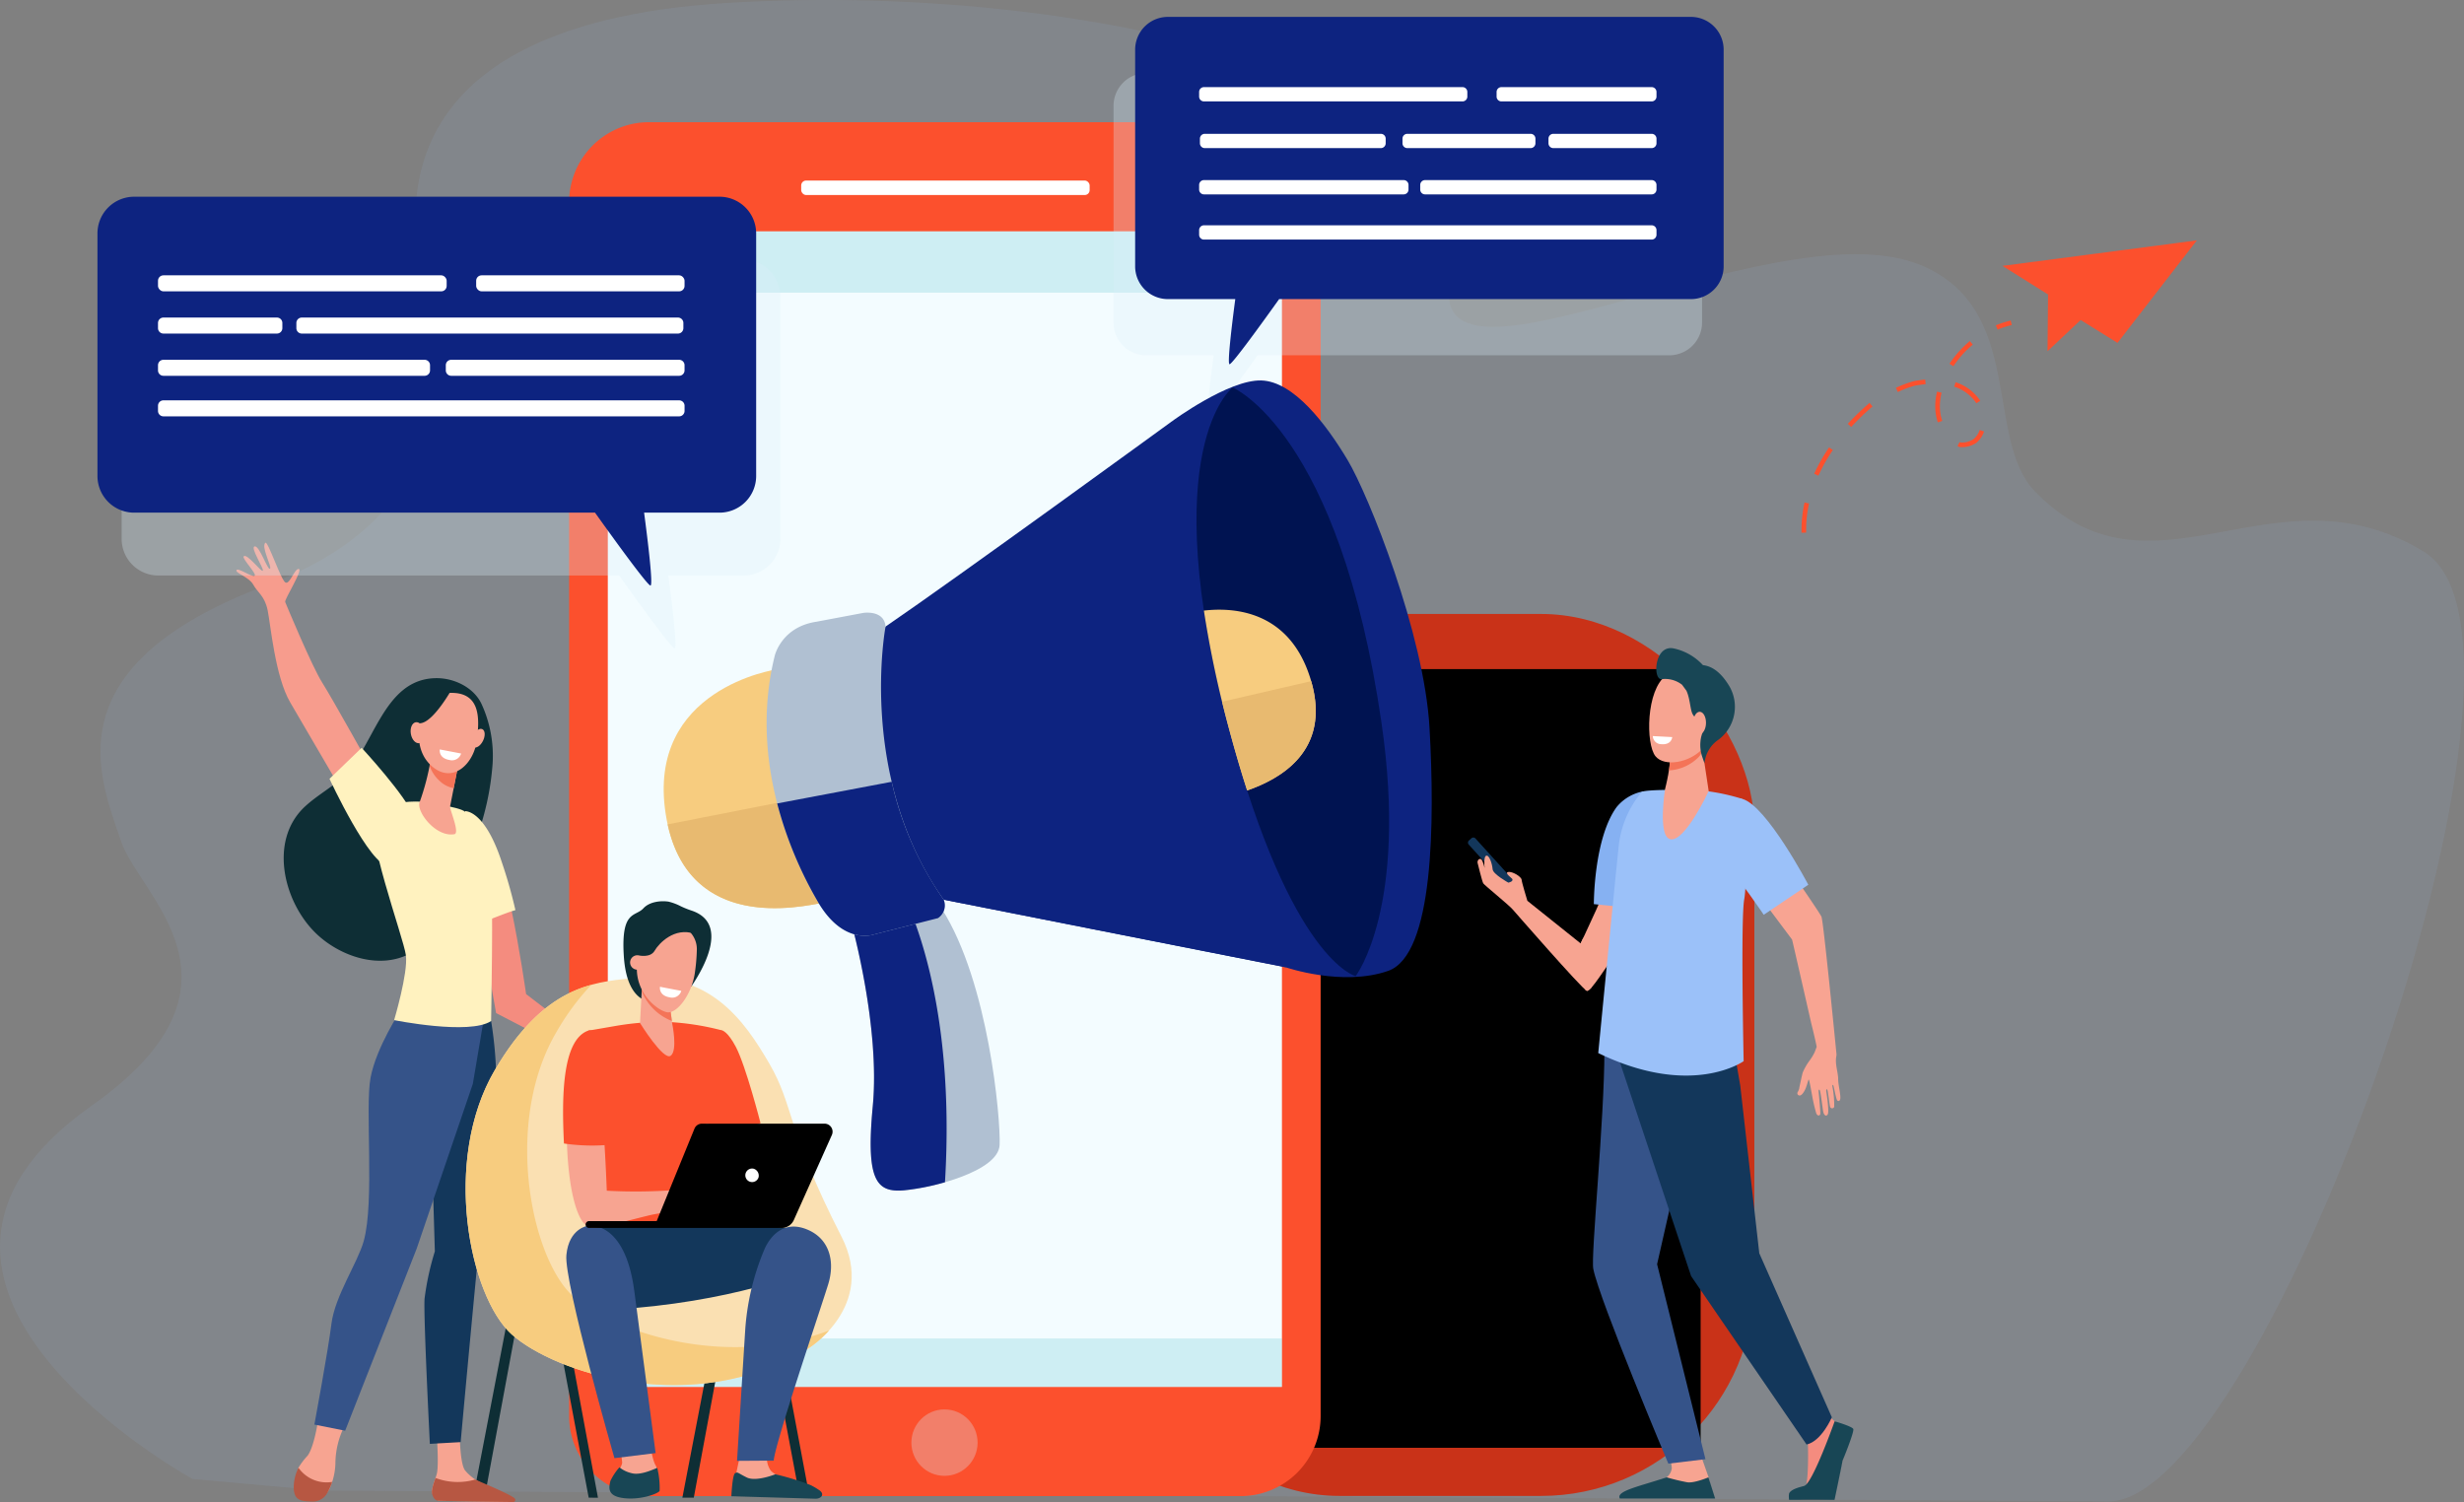 <svg xmlns="http://www.w3.org/2000/svg" width="436.594" height="266.155" viewBox="0 0 436.594 266.155">
  <rect x="0" y="0" width="436.594" height="266.155" fill="#808080" stroke="none"/>
  <g id="Grupo_137429" data-name="Grupo 137429" transform="translate(-373.406 -1674)">
    <g id="Grupo_133978" data-name="Grupo 133978" transform="translate(185.687 1550.863)">
      <path id="Trazado_190730" data-name="Trazado 190730" d="M317.112,123.62c67.805-3.934,138.9,16.56,128.447,46.269s55.867-10.552,82.333.159c18.842,7.626,11.31,30.84,20.425,40.194,20.9,21.448,42.275-5.56,68.874,10.644S589.33,388.335,561.542,389.18L244.6,387.254l-22.744-2.044s-62.915-34.4-17.909-66.141c30.431-21.459,8.535-37.043,5.225-46.867-3.8-11.28-12.666-30.98,25.967-45.437s28.658-45.914,27.708-52.428-13.536-46.783,54.269-50.717Z" transform="translate(0 0)" fill="#9bc1f9" opacity="0.1"/>
      <path id="Trazado_190731" data-name="Trazado 190731" d="M742.612,1653.892h-2.025l7.546-39.21,1.683.32Z" transform="translate(-469.034 -1265.378)" fill="#0e2e35"/>
      <g id="Grupo_133963" data-name="Grupo 133963" transform="translate(229.6 219.301)">
        <path id="Trazado_190732" data-name="Trazado 190732" d="M556.245,930.716a22.02,22.02,0,0,0-1.983-10.541c-1.38-2.893-4.793-4.535-7.906-4.539-9.885-.013-11.142,13.149-17.435,18.225-1.923,1.551-4.072,2.815-5.891,4.488-6.718,6.177-3.692,17.612,2.477,23.028,4.281,3.758,11.009,5.893,16.285,2.956a16.671,16.671,0,0,0,6.334-6.876c2.114-3.964,3.477-8.538,4.98-12.762A47.945,47.945,0,0,0,556.245,930.716Z" transform="translate(-510.836 -891.633)" fill="#0e2e35"/>
        <path id="Trazado_190733" data-name="Trazado 190733" d="M488.126,797.907s-7.26-13.058-9.027-15.834-6.368-13.806-6.532-14.241,3.169-5.655,2.425-5.834-1.567,2.752-2.361,2.4-3.113-7.406-3.565-7.056c-.846.655,1.25,4.377.8,4.611s-1.818-4.095-2.7-3.968,1.685,3.968,1.437,4.307-2.917-3.28-3.4-2.508c-.262.419,2.454,3.159,1.933,3.415s-2.938-1.512-3.194-1,2.235,1.208,2.98,2.583,2.013,1.969,2.54,4.516,1.314,11.76,4.012,16.357,8.632,14.771,8.632,14.771Z" transform="translate(-463.918 -757.333)" fill="#f79c8d"/>
        <path id="Trazado_190734" data-name="Trazado 190734" d="M767.978,1208.348l-11.288-8.641s-1.136-8.061-2.656-15.214c-1.9.54-3.624,2.039-5.53,2.562l2.87,16.019,14.795,7.659,4.179,5.389.95-5.532Z" transform="translate(-705.351 -1119.721)" fill="#f48c7f"/>
        <path id="Trazado_190735" data-name="Trazado 190735" d="M737.435,1080.067c-3.088-9.4-6.541-9-6.541-9l2.67,19.759c1.907-.523,4.389-1.687,6.294-2.227A86.319,86.319,0,0,0,737.435,1080.067Z" transform="translate(-690.412 -1023.495)" fill="#fff2bf"/>
        <path id="Trazado_190736" data-name="Trazado 190736" d="M537.658,1781.905s-.7,4.858-1.895,6.426a12.4,12.4,0,0,0-1.619,2.143,6.335,6.335,0,0,0,.218,4.9c.284.623-.02.621.627.822a3.969,3.969,0,0,0,4.771-2.253,11.493,11.493,0,0,0,.936-4.14,15.056,15.056,0,0,1,1.569-6.654Z" transform="translate(-523.15 -1626.546)" fill="#f7a491"/>
        <path id="Trazado_190737" data-name="Trazado 190737" d="M693.392,1796.559s.43,5.478.081,7.258c-.187.953-1.228,2.916-.75,3.813a2.4,2.4,0,0,0,1.023,1.122l12.373.2c.674.011.228-.425-.315-.827a24.894,24.894,0,0,0-4.449-2.475c-.185-.09-.86-.522-1.1-.671a8.571,8.571,0,0,1-1.77-1.572c-.888-.995-.966-5.819-.966-5.819Z" transform="translate(-657.923 -1638.978)" fill="#f7a491"/>
        <path id="Trazado_190738" data-name="Trazado 190738" d="M695.485,1308.657s1.558,8.894.535,14.726-5.933,59.881-5.933,59.881l-5.457.309s-1.144-22.578-.939-25.718a48.917,48.917,0,0,1,1.824-8.394l-.543-18.229,6.886-23.948Z" transform="translate(-650.345 -1223.893)" fill="#13375b"/>
        <path id="Trazado_190739" data-name="Trazado 190739" d="M570.381,1292.707s-4.3,6.5-5.32,11.886.751,21.924-1.217,28.978c-1.065,3.818-5.1,9.715-5.717,14.649s-3.022,17.858-3.022,17.858l5.454,1.087,12.676-32.278,9.943-29.174,2.547-15.025Z" transform="translate(-541.279 -1209.815)" fill="#355389"/>
        <path id="Trazado_190740" data-name="Trazado 190740" d="M631.941,1059.85s-5.689-.364-7.94,2.1,4.993,21.982,5.4,25.122-2.086,11.489-2.086,11.489,13.364,2.7,17.183.162c0,0,.409-22.578,0-24.821s-3.819-11.364-4.638-12.261S631.941,1059.85,631.941,1059.85Z" transform="translate(-599.361 -1013.963)" fill="#fff2bf"/>
        <path id="Trazado_190741" data-name="Trazado 190741" d="M679.6,1008.827s-.029.168-.082.455a43.6,43.6,0,0,1-1.89,7.193c-.8,1.516,2.73,6.351,6.125,5.761,1.011-.176-.854-4.442-.765-4.894.172-.865.4-2.045.642-3.255l.4-2.026c.363-1.849.659-3.361.659-3.361Z" transform="translate(-645.123 -970.584)" fill="#f7a491"/>
        <path id="Trazado_190742" data-name="Trazado 190742" d="M689.864,1009.282c.053-.287.082-.455.082-.455l5.088-.128s-.3,1.512-.659,3.361l-.4,2.014a4.757,4.757,0,0,1-2.429-1.225,6.459,6.459,0,0,1-1.84-2.752C689.773,1009.774,689.825,1009.5,689.864,1009.282Z" transform="translate(-655.472 -970.584)" fill="#f47458"/>
        <path id="Trazado_190743" data-name="Trazado 190743" d="M682.649,932.767a4.571,4.571,0,0,0-3.9,1.676c-1.5,1.955-3.123,8,.611,11.288s7.423-.434,7.97-4.379S688.089,932.625,682.649,932.767Z" transform="translate(-644.751 -906.154)" fill="#f7a491"/>
        <path id="Trazado_190744" data-name="Trazado 190744" d="M740.553,977.023c-.446.871-1.194,1.354-1.671,1.077s-.5-1.206-.057-2.078,1.194-1.354,1.671-1.078S741,976.151,740.553,977.023Z" transform="translate(-696.87 -941.882)" fill="#f7a491"/>
        <path id="Trazado_190745" data-name="Trazado 190745" d="M670.37,928.24s-3.2,5.749-5.5,6.015-2.593,3.321-2.593,3.321.819-7.04,3.088-8.4A8.387,8.387,0,0,1,670.37,928.24Z" transform="translate(-632.203 -902.273)" fill="#0e2e35"/>
        <path id="Trazado_190746" data-name="Trazado 190746" d="M537.781,1840.819a6.082,6.082,0,0,1-5.98-2.513c-.755,1.483-1.124,3.7-.568,4.914.489,1.073,1.92,1.042,3.046,1.084a2.939,2.939,0,0,0,2.7-1.663A10,10,0,0,0,537.781,1840.819Z" transform="translate(-520.799 -1674.395)" fill="#b75742"/>
        <path id="Trazado_190747" data-name="Trazado 190747" d="M700.1,1850.525a11.143,11.143,0,0,1-7.044-.279c-.349.995-.812,2.243-.566,2.962.3.881.728,1.08,1.106,1.09,2.989.079,10.949.187,13.228.216a.375.375,0,0,0,.289-.616C706.543,1853.22,700.34,1850.674,700.1,1850.525Z" transform="translate(-657.769 -1684.524)" fill="#b75742"/>
        <path id="Trazado_190748" data-name="Trazado 190748" d="M669.932,968.7c.186,1.021-.188,1.957-.837,2.091s-1.326-.585-1.512-1.606.188-1.957.837-2.091S669.746,967.681,669.932,968.7Z" transform="translate(-636.66 -935.276)" fill="#f7a491"/>
        <path id="Trazado_190749" data-name="Trazado 190749" d="M578.436,997.005s8.031,8.685,9.225,12.185-1.164,8.507-4.42,8.726-10.5-15.414-10.5-15.414Z" transform="translate(-556.237 -960.663)" fill="#fff2bf"/>
      </g>
      <g id="Grupo_133964" data-name="Grupo 133964" transform="translate(387.24 231.928)">
        <rect id="Rectángulo_41137" data-name="Rectángulo 41137" width="111.333" height="156.28" rx="37.794" fill="#c93218"/>
        <rect id="Rectángulo_41138" data-name="Rectángulo 41138" width="92.334" height="137.981" transform="translate(9.478 9.769)"/>
      </g>
      <path id="Trazado_190750" data-name="Trazado 190750" d="M976.584,266.784h0l-.03-.01c-.284-.1-.573-.193-.865-.278-.1-.029-.2-.059-.3-.085s-.212-.053-.319-.078-.216-.052-.326-.075-.207-.042-.31-.062-.233-.043-.35-.063q-.15-.025-.3-.046c-.127-.018-.254-.034-.382-.049-.093-.011-.185-.022-.279-.031-.146-.014-.293-.024-.44-.034-.077,0-.154-.012-.232-.015-.226-.011-.453-.017-.682-.017H866.9q-.366,0-.728.018a14.2,14.2,0,0,0-1.426.145q-.351.054-.7.125a14.182,14.182,0,0,0-11.219,12.451,14.406,14.406,0,0,0-.073,1.451V495.2a14.192,14.192,0,0,0,9.329,13.346h0l.073.025c.27.1.544.183.821.263.1.029.2.059.3.086s.213.053.319.078.216.052.326.075.206.042.31.062.233.043.35.063c.1.016.2.032.3.046.127.018.254.034.382.049.093.011.186.022.279.031.146.014.293.024.44.034.077,0,.154.012.232.015.226.011.453.017.682.017H971.771a14.175,14.175,0,0,0,14.142-14.19V280.13A14.192,14.192,0,0,0,976.584,266.784Z" transform="translate(-564.192 -121.15)" fill="#fc502d"/>
      <rect id="Rectángulo_41139" data-name="Rectángulo 41139" width="119.449" height="204.768" transform="translate(295.416 164.13)" fill="#f3fcff"/>
      <rect id="Rectángulo_41140" data-name="Rectángulo 41140" width="51.113" height="2.566" rx="0.868" transform="translate(329.681 155.129)" fill="#fff"/>
      <ellipse id="Elipse_5380" data-name="Elipse 5380" cx="5.867" cy="5.886" rx="5.867" ry="5.886" transform="translate(349.206 372.877)" fill="#daeef7" opacity="0.3"/>
      <rect id="Rectángulo_41141" data-name="Rectángulo 41141" width="119.449" height="8.591" transform="translate(295.416 360.306)" fill="#3cb4c5" opacity="0.2"/>
      <rect id="Rectángulo_41142" data-name="Rectángulo 41142" width="119.449" height="10.867" transform="translate(295.416 164.13)" fill="#3cb4c5" opacity="0.2"/>
      <g id="Grupo_133965" data-name="Grupo 133965" transform="translate(204.988 157.996)">
        <path id="Trazado_190751" data-name="Trazado 190751" d="M440.078,426.513H336.34a6.5,6.5,0,0,0-6.488,6.51v42.956a6.5,6.5,0,0,0,6.488,6.51h81.673c3.305,4.628,9.3,12.916,9.827,12.916.5,0-.458-7.828-1.13-12.916h13.368a6.5,6.5,0,0,0,6.488-6.51V433.023A6.5,6.5,0,0,0,440.078,426.513Z" transform="translate(-325.569 -415.37)" fill="#daeef7" opacity="0.3" style="mix-blend-mode: multiply;isolation: isolate"/>
        <path id="Trazado_190752" data-name="Trazado 190752" d="M411.832,353.029H308.093a6.5,6.5,0,0,0-6.488,6.51V402.5a6.5,6.5,0,0,0,6.488,6.51h81.673c3.305,4.628,9.3,12.916,9.828,12.916.5,0-.458-7.828-1.13-12.916h13.368a6.5,6.5,0,0,0,6.488-6.51V359.539A6.5,6.5,0,0,0,411.832,353.029Z" transform="translate(-301.605 -353.029)" fill="#0d2380"/>
        <rect id="Rectángulo_41143" data-name="Rectángulo 41143" width="51.147" height="2.836" rx="0.959" transform="translate(10.728 13.928)" fill="#fff"/>
        <path id="Rectángulo_41144" data-name="Rectángulo 41144" d="M.959,0H21.074a.959.959,0,0,1,.959.959v.917a.96.96,0,0,1-.96.96H.959A.959.959,0,0,1,0,1.877V.959A.959.959,0,0,1,.959,0Z" transform="translate(10.728 21.411)" fill="#fff"/>
        <path id="Rectángulo_41145" data-name="Rectángulo 41145" d="M.959,0H67.613a.96.96,0,0,1,.96.96v.917a.96.96,0,0,1-.96.96H.959A.959.959,0,0,1,0,1.877V.959A.959.959,0,0,1,.959,0Z" transform="translate(35.245 21.411)" fill="#fff"/>
        <rect id="Rectángulo_41146" data-name="Rectángulo 41146" width="36.923" height="2.836" rx="0.959" transform="translate(67.103 13.928)" fill="#fff"/>
        <path id="Rectángulo_41147" data-name="Rectángulo 41147" d="M.959,0H92.338A.959.959,0,0,1,93.3.959v.917a.96.96,0,0,1-.96.96H.959A.959.959,0,0,1,0,1.877V.959A.959.959,0,0,1,.959,0Z" transform="translate(10.728 36.08)" fill="#fff"/>
        <path id="Rectángulo_41148" data-name="Rectángulo 41148" d="M.959,0H47.238A.959.959,0,0,1,48.2.959v.917a.96.96,0,0,1-.96.96H.96A.96.96,0,0,1,0,1.876V.959A.959.959,0,0,1,.959,0Z" transform="translate(10.728 28.895)" fill="#fff"/>
        <path id="Rectángulo_41149" data-name="Rectángulo 41149" d="M.959,0H41.342A.959.959,0,0,1,42.3.959v.917a.96.96,0,0,1-.96.96H.959A.959.959,0,0,1,0,1.877V.959A.959.959,0,0,1,.959,0Z" transform="translate(61.724 28.895)" fill="#fff"/>
      </g>
      <path id="Rectángulo_41150" data-name="Rectángulo 41150" d="M.858,0H31.029a.858.858,0,0,1,.858.858v.819a.857.857,0,0,1-.857.857H.857A.857.857,0,0,1,0,1.677V.858A.858.858,0,0,1,.858,0Z" transform="translate(432.079 145.749) rotate(180)" fill="#fff"/>
      <path id="Trazado_190753" data-name="Trazado 190753" d="M1494.75,208.532h92.679a5.806,5.806,0,0,1,5.8,5.816v38.376a5.806,5.806,0,0,1-5.8,5.816h-72.966c-2.953,4.135-8.307,11.539-8.78,11.539-.443,0,.409-6.994,1.01-11.539H1494.75a5.806,5.806,0,0,1-5.8-5.816V214.348A5.806,5.806,0,0,1,1494.75,208.532Z" transform="translate(-1103.924 -72.447)" fill="#daeef7" opacity="0.3" style="mix-blend-mode: multiply;isolation: isolate"/>
      <path id="Trazado_190754" data-name="Trazado 190754" d="M1519.985,142.882h92.679a5.806,5.806,0,0,1,5.8,5.816v38.376a5.806,5.806,0,0,1-5.8,5.816H1539.7c-2.953,4.135-8.307,11.539-8.78,11.539-.443,0,.409-6.994,1.01-11.539h-11.943a5.806,5.806,0,0,1-5.8-5.816V148.7A5.806,5.806,0,0,1,1519.985,142.882Z" transform="translate(-1125.333 -16.752)" fill="#0d2380"/>
      <path id="Rectángulo_41151" data-name="Rectángulo 41151" d="M.858,0H27.476a.857.857,0,0,1,.857.857v.819a.857.857,0,0,1-.857.857H.857A.857.857,0,0,1,0,1.676V.858A.858.858,0,0,1,.858,0Z" transform="translate(481.232 141.107) rotate(180)" fill="#fff"/>
      <path id="Rectángulo_41152" data-name="Rectángulo 41152" d="M.857,0H18.281a.857.857,0,0,1,.857.857v.819a.857.857,0,0,1-.857.857H.856A.856.856,0,0,1,0,1.677V.857A.857.857,0,0,1,.857,0Z" transform="translate(481.232 149.382) rotate(180)" fill="#fff"/>
      <path id="Rectángulo_41153" data-name="Rectángulo 41153" d="M.857,0H22.7a.857.857,0,0,1,.857.857v.82a.856.856,0,0,1-.856.856H.857A.857.857,0,0,1,0,1.676V.857A.857.857,0,0,1,.857,0Z" transform="translate(459.782 149.382) rotate(180)" fill="#fff"/>
      <path id="Rectángulo_41154" data-name="Rectángulo 41154" d="M.857,0h31.2a.858.858,0,0,1,.858.858v.819a.857.857,0,0,1-.857.857H.857A.857.857,0,0,1,0,1.676V.857A.857.857,0,0,1,.857,0Z" transform="translate(433.247 149.382) rotate(180)" fill="#fff"/>
      <path id="Rectángulo_41155" data-name="Rectángulo 41155" d="M.857,0H46.665a.858.858,0,0,1,.858.858v.819a.857.857,0,0,1-.857.857H.858A.858.858,0,0,1,0,1.676V.857A.857.857,0,0,1,.857,0Z" transform="translate(447.714 141.107) rotate(180)" fill="#fff"/>
      <path id="Rectángulo_41156" data-name="Rectángulo 41156" d="M.857,0H80.183a.857.857,0,0,1,.857.857v.819a.857.857,0,0,1-.857.857H.858A.858.858,0,0,1,0,1.676V.857A.857.857,0,0,1,.857,0Z" transform="translate(481.232 165.591) rotate(180)" fill="#fff"/>
      <path id="Rectángulo_41157" data-name="Rectángulo 41157" d="M.858,0h40.15a.857.857,0,0,1,.857.857v.819a.857.857,0,0,1-.857.857H.857A.857.857,0,0,1,0,1.676V.858A.858.858,0,0,1,.858,0Z" transform="translate(481.232 157.582) rotate(180)" fill="#fff"/>
      <path id="Rectángulo_41158" data-name="Rectángulo 41158" d="M.857,0H36.241A.857.857,0,0,1,37.1.857v.819a.857.857,0,0,1-.857.857H.858A.858.858,0,0,1,0,1.676V.857A.857.857,0,0,1,.857,0Z" transform="translate(437.291 157.582) rotate(180)" fill="#fff"/>
      <g id="Grupo_133966" data-name="Grupo 133966" transform="translate(305.316 190.544)">
        <path id="Trazado_190755" data-name="Trazado 190755" d="M983.235,905.444s-23.153,3.341-19.615,25.685c3.3,20.832,23.153,16.6,28.252,15.557S983.235,905.444,983.235,905.444Z" transform="translate(-963.252 -854.228)" fill="#f7cc7f"/>
        <path id="Trazado_190756" data-name="Trazado 190756" d="M995.792,1071.608c2.374-.486.665-9.461-1.84-18.915-8.523,1.671-18.018,3.535-26.079,5.126C971.992,1076.636,990.843,1072.621,995.792,1071.608Z" transform="translate(-967.172 -979.149)" fill="#e8ba70"/>
        <path id="Trazado_190757" data-name="Trazado 190757" d="M1182.874,1159.507s5.085,18.156,3.746,32.263c-1.249,13.156.624,15.348,5.515,14.931s16.753-3.341,16.961-8.04-1.977-28.818-10.2-41.765S1182.874,1159.507,1182.874,1159.507Z" transform="translate(-1149.572 -1063.185)" fill="#b0c0d2"/>
        <path id="Trazado_190758" data-name="Trazado 190758" d="M1190.777,1152.975c-3.26,2.19-7.9,7.572-7.9,7.572s5.085,18.156,3.746,32.263c-1.249,13.156.624,15.348,5.515,14.931a41.184,41.184,0,0,0,7.276-1.435C1201.361,1173.972,1193.021,1156.634,1190.777,1152.975Z" transform="translate(-1149.572 -1064.225)" fill="#0d2380"/>
        <path id="Trazado_190759" data-name="Trazado 190759" d="M1232.7,615.208s-38.4,27.956-50.806,36.414l-7.258,10.807,5.151,31.48,12.409,6.108L1252.838,712l-1.4-6.813-11-30.54-5.619-34.769-1.639-21.378Z" transform="translate(-1142.586 -608.001)" fill="#0d2380"/>
        <path id="Trazado_190760" data-name="Trazado 190760" d="M1256.948,956.183l-1.473-9.115-61.365,14.944,2.2,13.435,12.409,6.108,60.639,11.981-1.405-6.813Z" transform="translate(-1159.105 -889.54)" fill="#0d2380"/>
        <path id="Trazado_190761" data-name="Trazado 190761" d="M1104.6,841.523s-5.073,26.7,10.3,48.395a2.688,2.688,0,0,1-1.014,3.263l-11.447,2.924s-5.307,1.879-9.781-5.743-12.383-24.746-7.7-43.644c0,0,1.145-5.116,7.388-6.056l8.324-1.566S1104.362,838.521,1104.6,841.523Z" transform="translate(-1065.286 -797.902)" fill="#b0c0d2"/>
        <path id="Trazado_190762" data-name="Trazado 190762" d="M1535.918,574.887s9.989-7.361,15.765-7.2,11.551,7.831,15.3,14.1,13.58,30.854,14.516,47.455.78,40.251-7.336,43.07-18.106-.626-18.106-.626-13.111-11.276-20.76-46.359S1535.918,574.887,1535.918,574.887Z" transform="translate(-1445.8 -567.68)" fill="#0d2380"/>
        <path id="Trazado_190763" data-name="Trazado 190763" d="M1614.057,680.266s9.337-12.137,4.578-44.908c-7.492-51.6-26.379-59.4-26.379-59.4s-13.979,10.652-.625,60.514C1602.636,677.559,1614.057,680.266,1614.057,680.266Z" transform="translate(-1491.448 -574.704)" fill="#001351"/>
        <path id="Trazado_190764" data-name="Trazado 190764" d="M1594.48,835.776a189.669,189.669,0,0,0,4.47,20.982c1.066,3.981,2.136,7.6,3.2,10.89,5.807-2.018,15.2-7.073,11.187-19.9C1609.621,835.87,1599.947,835.144,1594.48,835.776Z" transform="translate(-1498.765 -794.988)" fill="#f7cc7f"/>
        <path id="Trazado_190765" data-name="Trazado 190765" d="M1617.031,927.6c1.067,3.981,2.137,7.6,3.2,10.89,5.726-1.99,14.938-6.934,11.345-19.369l-15.783,3.649Q1616.369,925.125,1617.031,927.6Z" transform="translate(-1516.846 -865.833)" fill="#e8ba70"/>
        <path id="Trazado_190766" data-name="Trazado 190766" d="M1125.39,1057.607a59.184,59.184,0,0,1-9.215-20.894l-20.285,3.841a69.689,69.689,0,0,0,7.258,17.5c4.475,7.622,9.782,5.743,9.782,5.743l11.446-2.924A2.688,2.688,0,0,0,1125.39,1057.607Z" transform="translate(-1075.777 -965.592)" fill="#0d2380"/>
      </g>
      <g id="Grupo_133972" data-name="Grupo 133972" transform="translate(506.926 165.73)">
        <g id="Grupo_133971" data-name="Grupo 133971" transform="translate(0 0)">
          <g id="Grupo_133967" data-name="Grupo 133967" transform="translate(35.606)">
            <path id="Trazado_190767" data-name="Trazado 190767" d="M2580.418,413.62l-.092,10.057,6.374-6,20.088-13.643-16.4,3.576s-8.2,3.1-8.6,3.577A20.789,20.789,0,0,0,2580.418,413.62Z" transform="translate(-2572.341 -404.034)" fill="#fc502d"/>
            <path id="Trazado_190768" data-name="Trazado 190768" d="M2527.664,408.553l34.448-4.52-26.37,9.586Z" transform="translate(-2527.664 -404.034)" fill="#fc502d"/>
            <path id="Trazado_190769" data-name="Trazado 190769" d="M2606.547,422.2l-9.929-6.163,23.992-12.006Z" transform="translate(-2586.162 -404.034)" fill="#fc502d"/>
          </g>
          <g id="Grupo_133970" data-name="Grupo 133970" transform="translate(0 14.207)">
            <g id="Grupo_133968" data-name="Grupo 133968" transform="translate(0 3.634)">
              <path id="Trazado_190770" data-name="Trazado 190770" d="M2292.845,554.951a22.127,22.127,0,0,1,.156-2.42c.088-.741.216-1.493.379-2.233l.8.177c-.158.714-.281,1.438-.365,2.153a21.28,21.28,0,0,0-.15,2.33q0,.34,0,.679l-.818.018C2292.844,555.418,2292.843,555.18,2292.845,554.951Zm2.245-9.745a31.17,31.17,0,0,1,2.636-4.665l.675.463a30.432,30.432,0,0,0-2.567,4.542Zm25.548-4.812c-.051-.024-.1-.049-.152-.074l.367-.733.125.061a.46.46,0,0,0,.085.016,3.763,3.763,0,0,0,2.221-.561,3.481,3.481,0,0,0,1.13-1.657l.773.268a4.343,4.343,0,0,1-1.4,2.038,4.541,4.541,0,0,1-2.819.727A1.062,1.062,0,0,1,2320.638,540.395Zm-19.586-4.039a42.671,42.671,0,0,1,3.849-3.7l.529.627a41.821,41.821,0,0,0-3.775,3.629Zm15.562-1.915a10.017,10.017,0,0,1,0-2.429,11.917,11.917,0,0,1,.246-1.362l.8.193a11.08,11.08,0,0,0-.229,1.267,9.2,9.2,0,0,0,0,2.229,7.571,7.571,0,0,0,.347,1.5l-.774.266A8.425,8.425,0,0,1,2316.614,534.44Zm3.39-4.632-.109-.036.255-.78.119.04a8.234,8.234,0,0,1,4.25,3.241l-.689.442A7.4,7.4,0,0,0,2320,529.808Zm-10.428.17a18.649,18.649,0,0,1,3.309-1.208c.666-.115,1.28-.2,1.875-.253l.075.817c-.574.054-1.167.134-1.812.245a16.865,16.865,0,0,0-3.115,1.149Zm9.495-4.269a18.321,18.321,0,0,1,3.6-4.017l.522.632a17.522,17.522,0,0,0-3.437,3.837Z" transform="translate(-2292.844 -521.692)" fill="#fc502d"/>
            </g>
            <g id="Grupo_133969" data-name="Grupo 133969" transform="translate(34.435)">
              <path id="Trazado_190771" data-name="Trazado 190771" d="M2520.252,499.33a15.738,15.738,0,0,1,2.5-.8l-.182-.8a16.573,16.573,0,0,0-2.634.844Z" transform="translate(-2519.94 -497.727)" fill="#fc502d"/>
            </g>
          </g>
        </g>
      </g>
      <g id="Grupo_133976" data-name="Grupo 133976" transform="translate(447.828 237.979)">
        <path id="Trazado_190772" data-name="Trazado 190772" d="M1911.8,1110.957l-.419.376a.515.515,0,0,1-.724-.018l-7.433-8.2a.509.509,0,0,1,.056-.719l.419-.376a.514.514,0,0,1,.724.018l7.433,8.2A.509.509,0,0,1,1911.8,1110.957Z" transform="translate(-1903.101 -1068.314)" fill="#13375b"/>
        <path id="Trazado_190773" data-name="Trazado 190773" d="M1946.409,1117.115c-.994-.811-8.677,2.572-8.579,3.75s-5.361,12.593-5.361,12.593l-9.433-7.547,0,0c-.083-.273-.978-3.208-1.021-3.733-.046-.551-1.64-1.515-2.38-1.373s.633,1.074.723,1.245c.246.465-.7.64-.7.64s-2.726-1.5-2.784-2.384-.62-2.733-1.209-2.346c-.3.2-.3,1.512-.206,2.135-.175-.707-.423-1.505-.665-1.584-.441-.144-.66.419-.58.695s.792,3.278,1.008,3.616,4.613,3.888,5.247,4.661c0,0,12.2,14,13.07,14.362.762.321,3.48-4.5,6.048-7.7S1949.514,1119.648,1946.409,1117.115Z" transform="translate(-1912.509 -1081.133)" fill="#f7a491"/>
        <path id="Trazado_190774" data-name="Trazado 190774" d="M2283.454,1770.786s1.677,1.642,1.715,2.244.148,7.056-.536,7.659-2.7,1.03-2.049,1.707c.489.512,4.247.4,6.738.265.727-.04,1.639-5.861,1.927-6.717.418-1.243,1.435-4.042,1.055-4.908a7.267,7.267,0,0,0-2.321-2.1,11.434,11.434,0,0,1-2.571-2.747Z" transform="translate(-2224.935 -1631.893)" fill="#f48c7f"/>
        <path id="Trazado_190775" data-name="Trazado 190775" d="M2139.18,1821.194s1.5,4.253,1.5,4.264c.111.674.551,2.339.551,2.951,0,2.3-10.343-1.953-8.025-2.973a2.458,2.458,0,0,0,.937-1.613,5.4,5.4,0,0,0-.871-2.72Z" transform="translate(-2098.029 -1678.478)" fill="#f7a491"/>
        <g id="Grupo_133973" data-name="Grupo 133973" transform="translate(22.14 63.518)">
          <path id="Trazado_190776" data-name="Trazado 190776" d="M2051.9,1299.405s-.754,7.624-.754,7.738c0,12.334-2.436,36.426-1.973,38.744,1.13,5.656,13.3,34.508,13.3,34.508l6.575-.789-8.568-34.544,3.153-13.9,4.462-27.484Z" transform="translate(-2049.11 -1299.405)" fill="#355389"/>
          <path id="Trazado_190777" data-name="Trazado 190777" d="M2100.184,1312.236l1.248,7.226,3.376,29.741,12.856,29.067s-1.808,4.23-4.477,4.824l-20.461-29.843-12.71-38.187.446-8.484Z" transform="translate(-2075.33 -1305.492)" fill="#13375b"/>
        </g>
        <path id="Trazado_190778" data-name="Trazado 190778" d="M2050.186,1068.022l9.118.934s.418-7.5.418-11.079c0-4.341-.369-9.932-.891-9.812a7.944,7.944,0,0,0-4.617,2.771C2050.147,1056.445,2050.186,1068.022,2050.186,1068.022Z" transform="translate(-2027.883 -1022.657)" fill="#86b1f2"/>
        <path id="Trazado_190779" data-name="Trazado 190779" d="M2059.048,1055.5c-.191,1.323-3.7,37.3-3.7,37.3,16.6,8.046,25.764,1.433,25.764,1.433s-.543-25.266.108-28.7c.431-2.275.968-17.394-.5-17.818a36.678,36.678,0,0,0-6.4-1.366c-2.011-.21-9.826-.331-11.224.14A17.882,17.882,0,0,0,2059.048,1055.5Z" transform="translate(-2032.266 -1021.043)" fill="#9bc1f9"/>
        <path id="Trazado_190780" data-name="Trazado 190780" d="M2286.132,1784.038s-3.864,10.917-5.377,11.444c-.4.14-2.329.495-2.693,1.35a3.726,3.726,0,0,0,0,1.118h8.055s1.019-4.81,1.422-6.924c0,0,2.132-5.164,1.895-5.633S2286.132,1784.038,2286.132,1784.038Z" transform="translate(-2221.165 -1647.033)" fill="#184655"/>
        <path id="Trazado_190781" data-name="Trazado 190781" d="M2096.981,1853.289l-1.184-3.754s-2.487,1.056-3.731.88a37.549,37.549,0,0,1-3.672-.88c-4.965,1.64-9.031,2.435-8.292,3.754h16.879Z" transform="translate(-2053.188 -1702.599)" fill="#184655"/>
        <g id="Grupo_133974" data-name="Grupo 133974" transform="translate(19.912 51.329)">
          <path id="Trazado_190782" data-name="Trazado 190782" d="M2035.531,1228.407a2.165,2.165,0,0,1-.25-.187c.3-3.525.242-6.941-.861-8.1l.519-1.1c1.278.992,1.885,3.626,1.646,7.9a7.253,7.253,0,0,1-.168.885C2036.047,1228.219,2035.711,1228.483,2035.531,1228.407Z" transform="translate(-2034.42 -1219.022)" fill="#f7a491"/>
        </g>
        <path id="Trazado_190783" data-name="Trazado 190783" d="M2239.959,1140.242a.994.994,0,0,0,0-.232c-.245-2.492-2.306-23.415-2.654-24.3-.313-.8-9.561-14.073-9.561-14.073l-4.545,6.213,8.893,11.9c.2.756,3.408,14.881,3.408,14.881s.657,2.574.952,4.117c-.134.371-.266.722-.383,1.01a9.3,9.3,0,0,1-.958,1.545,10.628,10.628,0,0,0-1.136,2.015c-.094.363-.264,1.118-.36,1.574s-.228.987-.25,1.234a2.375,2.375,0,0,1-.287.663.4.4,0,0,0,.469.574c.323-.108.574-.527.73-.789.438-.738.671-2.086.78-2.014s.493,2.358.553,2.616a28.294,28.294,0,0,0,.78,3.4c.26.485.6.4.695.1.078-.262-.287-3.977-.287-3.977s-.045-.474.161-.326.545,3.52.689,4.014.472.755.75.359c.339-.483-.244-4.06-.244-4.06s-.065-.449.126-.407.431,2.916.58,3.165a.377.377,0,0,0,.7-.077,17.727,17.727,0,0,0-.336-3.677s.027-.254.146-.17.5,2.52.745,2.745a.261.261,0,0,0,.38.006c.454-.311-.241-2.627-.235-3.779s-.526-2.446-.367-3.817C2239.914,1140.586,2239.942,1140.375,2239.959,1140.242Z" transform="translate(-2174.666 -1068.103)" fill="#f8a492"/>
        <path id="Trazado_190784" data-name="Trazado 190784" d="M2212.4,1071.76l-7.9,5.322s-4.452-6.648-6.842-9.014c-2.993-2.965,1.091-12.047,3.02-11.533C2205,1057.684,2212.4,1071.76,2212.4,1071.76Z" transform="translate(-2152.095 -1029.826)" fill="#9bc1f9"/>
        <path id="Trazado_190785" data-name="Trazado 190785" d="M2137.743,993.493l1.181,7.814s-4.315,9.3-6.891,8.5c-2.161-.677-.831-8.909-.831-8.909s1.178-4.421.824-6.633S2137.743,993.493,2137.743,993.493Z" transform="translate(-2096.271 -975.968)" fill="#f7a491"/>
        <path id="Trazado_190786" data-name="Trazado 190786" d="M2138.059,994.261c-.353-2.212,5.716-.768,5.716-.768l.1.648a3.6,3.6,0,0,1-.658,1.089,7.98,7.98,0,0,1-5.307,2.41A12.108,12.108,0,0,0,2138.059,994.261Z" transform="translate(-2102.303 -975.968)" fill="#f47458"/>
        <g id="Grupo_133975" data-name="Grupo 133975" transform="translate(32.104 0)">
          <path id="Trazado_190787" data-name="Trazado 190787" d="M2125.184,909.524c.172-.063,1.375,8.9-.909,11.365s-6.733,3.273-8.329,1.331c-1.765-2.148-1.677-11.78,1.874-14.317S2125.184,909.524,2125.184,909.524Z" transform="translate(-2114.82 -903.054)" fill="#f7a491"/>
          <path id="Trazado_190788" data-name="Trazado 190788" d="M2126.266,880.566a9.853,9.853,0,0,1,5.175,2.961c1.246.148,2.94.839,4.689,3.745a7.282,7.282,0,0,1-1.941,9.473,5.668,5.668,0,0,0-2.469,4.186l-.4-1.16a6.514,6.514,0,0,1-.314-2.733,5.376,5.376,0,0,1,.405-1.643c.6-1.3-1.293-2.159-1.825-3.238-.409-.831-.429-2.732-1.074-4.105l-.77-1.049a4.885,4.885,0,0,0-3.515-1C2122.494,886.4,2122.744,879.846,2126.266,880.566Z" transform="translate(-2121.914 -880.511)" fill="#184655"/>
          <path id="Trazado_190789" data-name="Trazado 190789" d="M2166.215,956.863c-.019,1.093.477,1.988,1.106,2s1.154-.867,1.172-1.96-.477-1.989-1.106-2S2166.232,955.769,2166.215,956.863Z" transform="translate(-2158.421 -943.622)" fill="#f7a491"/>
        </g>
        <path id="Trazado_190790" data-name="Trazado 190790" d="M2122.5,983.492l-3.442-.179a1.51,1.51,0,0,0,1.523,1.438C2122.423,984.9,2122.5,983.492,2122.5,983.492Z" transform="translate(-2086.311 -967.725)" fill="#fff"/>
      </g>
      <path id="Trazado_190791" data-name="Trazado 190791" d="M1081.455,1653.716l1.683-.32-7.274-38.714-1.683.32Z" transform="translate(-752.044 -1265.378)" fill="#0e2e35"/>
      <path id="Trazado_190792" data-name="Trazado 190792" d="M987.1,1653.892h-2.025l7.546-39.21,1.683.32Z" transform="translate(-676.446 -1265.378)" fill="#0e2e35"/>
      <path id="Trazado_190793" data-name="Trazado 190793" d="M834.917,1654.877l1.644.02-7.235-39.054-1.683.32Z" transform="translate(-542.889 -1266.363)" fill="#0e2e35"/>
      <path id="Trazado_190794" data-name="Trazado 190794" d="M760.988,1265.491c-6.666.716-15.293,1.472-23.954,16.219-9.465,16.118-4.483,40.193,2.988,46.884s31.871,14.951,52.383,2.584c0,0,12.385-7.495,6.029-19.933-9.781-19.141-8.4-23.132-12.773-30.634S775.138,1263.971,760.988,1265.491Z" transform="translate(-461.616 -968.994)" fill="#fae0b2"/>
      <path id="Trazado_190795" data-name="Trazado 190795" d="M737.035,1289.032c5.911-10.066,11.806-13.612,17.073-15.078a44.25,44.25,0,0,0-6.17,8.357c-9.465,16.118-4.483,40.193,2.988,46.884,6.625,5.933,26.564,13.1,45.3,6.02a19.061,19.061,0,0,1-3.819,3.284c-20.511,12.367-44.912,4.106-52.383-2.584S727.569,1305.149,737.035,1289.032Z" transform="translate(-461.616 -976.316)" fill="#f7cc7f"/>
      <path id="Trazado_190796" data-name="Trazado 190796" d="M1045.567,1427.988l1.714,5.158-5.222-2.061Z" transform="translate(-724.793 -1106.993)" fill="#f79c8d"/>
      <path id="Trazado_190797" data-name="Trazado 190797" d="M1011.051,1326.767c.348.014,1.3.334,2.7,2.97,1.782,3.367,4.385,13.536,4.385,13.536l-7.772,2.894-1-2.123-1.644-16.342S1010.954,1326.763,1011.051,1326.767Z" transform="translate(-695.66 -1021.121)" fill="#fc502d"/>
      <path id="Trazado_190798" data-name="Trazado 190798" d="M884.83,1317.1a47.465,47.465,0,0,1,10.273,1.467s1.875,16.114-1.688,28.358c-.8,2.741.66,11.362.66,11.362l-23.028-.3s2.728-20.842,1.7-24.209-1.052-15.1-1.052-15.1.158-.024,5.174-.892A52.153,52.153,0,0,1,884.83,1317.1Z" transform="translate(-579.712 -1012.919)" fill="#fc502d"/>
      <path id="Trazado_190799" data-name="Trazado 190799" d="M907.63,1785.968s.509,5.88,1.446,7.508-.049,4.4-.1,4.776-1.972.922-5.028.6-3.007-1.031-2.761-2.171,1.873-2.605,1.972-3.691a28.32,28.32,0,0,0-.937-4.993Z" transform="translate(-605.195 -1410.692)" fill="#f7a491"/>
      <path id="Trazado_190800" data-name="Trazado 190800" d="M889.279,1554.7s15.9-.883,19.446,1.267-.642,6.564-.642,6.564-12.941,5.627-34.607,6.877c-5.13.3-5.572-13.377-4.613-14.509S889.279,1554.7,889.279,1554.7Z" transform="translate(-577.515 -1214.186)" fill="#13375b"/>
      <path id="Trazado_190801" data-name="Trazado 190801" d="M902.52,1843.291c-3.147-.335-2.758-1.881-2.5-3.055a10.406,10.406,0,0,1,1.6-2.421,5.245,5.245,0,0,0,2.106,1.024c1.419.419,3.365-.411,4.6-.93a15.208,15.208,0,0,1,.421,4.06C908.7,1842.359,905.667,1843.626,902.52,1843.291Z" transform="translate(-604.147 -1454.677)" fill="#184655"/>
      <path id="Trazado_190802" data-name="Trazado 190802" d="M861.52,1566.957c.635,4.806,3.78,28.73,3.78,28.73l-7.3.9s-8.972-31.227-8.512-36,3.819-5.178,3.819-5.178S859.839,1554.235,861.52,1566.957Z" transform="translate(-561.411 -1215.07)" fill="#355389"/>
      <path id="Trazado_190803" data-name="Trazado 190803" d="M853.578,1339.162c2.153-.808,3.206,18.592,3.5,26.577a93.815,93.815,0,0,0,12.113-.121c.778-.058,2.573-.716,3.347-.817a7.744,7.744,0,0,1,1.9-.09,35.917,35.917,0,0,1,4.457,2.007c.422.442,1.562,1.557,1.369,2.039s-2.192-1.343-2.192-1.343l-.977-.548c1.217,1.189,3.537,2.754,3.2,3.324s-2.419-1.033-3.911-2.115c1.28,1.156,2.869,3.224,2.5,3.547-.329.29-2.138-2.1-4.07-2.794-.716-.255-1.43.452-1.993.538a4.046,4.046,0,0,1-1.459.081l-2.093-.593c-.713.065-.731.486-1.451.639-.836.178-2.207.365-3.271.625-6.128,1.5-8.172,2.193-10.049,2.192C848.819,1372.3,848.489,1341.071,853.578,1339.162Z" transform="translate(-561.845 -1031.615)" fill="#f7a491"/>
      <path id="Trazado_190804" data-name="Trazado 190804" d="M845.849,1347.233c-.4-8.179-.344-18.26,4.241-19.98,1.809-.679,5,3.4,4.425,20.146A34.456,34.456,0,0,1,845.849,1347.233Z" transform="translate(-558.203 -1021.473)" fill="#fc502d"/>
      <path id="Trazado_190805" data-name="Trazado 190805" d="M973.964,1436.234H973.5l-7.026,17.266.484-.074Z" transform="translate(-660.667 -1113.989)" fill="#f79c8d"/>
      <path id="Trazado_190806" data-name="Trazado 190806" d="M1052.961,1819.137a3.974,3.974,0,0,0,.5,3.391c1.14,1.35,5.877,2.674,6.5,3.405a2.05,2.05,0,0,1,.575,1.354l-13.295-.366.145-4.015.612-2.885Z" transform="translate(-729.191 -1438.831)" fill="#f7a491"/>
      <path id="Trazado_190807" data-name="Trazado 190807" d="M1050.129,1844.227s-3.417,1.382-5.067.564-1.6-1.045-2.078-.74-.648,4.069-.648,4.069l14.95.439c1.04-.024,1.566-.79.721-1.446a12.2,12.2,0,0,0-1.63-.969A46.746,46.746,0,0,0,1050.129,1844.227Z" transform="translate(-725.028 -1459.857)" fill="#184655"/>
      <path id="Trazado_190808" data-name="Trazado 190808" d="M1053.893,1560.3c1.028-2.162,3.365-4.978,7.477-3.282,3.922,1.617,4.974,5.592,3.737,9.662s-9.384,28-9.667,31.287l-6.5.043s1.182-18.946,1.472-23.525A44.346,44.346,0,0,1,1053.893,1560.3Z" transform="translate(-730.627 -1216.016)" fill="#355389"/>
      <path id="Trazado_190809" data-name="Trazado 190809" d="M914.371,1436.234H892.63a1.417,1.417,0,0,0-1.312.883l-6.695,16.383H872.637a.608.608,0,0,0-.607.608h0a.608.608,0,0,0,.607.608h34.114a2.381,2.381,0,0,0,2.172-1.411l6.741-15.067A1.422,1.422,0,0,0,914.371,1436.234Z" transform="translate(-580.546 -1113.989)"/>
      <path id="Trazado_190810" data-name="Trazado 190810" d="M1060.885,1490.274a1.2,1.2,0,1,1-.9-1.566A1.28,1.28,0,0,1,1060.885,1490.274Z" transform="translate(-738.766 -1158.489)" fill="#fff"/>
      <g id="Grupo_133977" data-name="Grupo 133977" transform="translate(298.183 282.833)">
        <path id="Trazado_190811" data-name="Trazado 190811" d="M928.312,1177.982a16.652,16.652,0,0,1-1.923-.77,9.645,9.645,0,0,0-2.193-.826c-1.213-.187-3.3-.062-4.449,1.186-1.434,1.556-3.982.281-3.469,8.429.581,9.222,5.709,8.21,5.833,8.054s4.574-5.9,4.574-5.9,1.556,3.4,1.556,3.278S936.183,1180.633,928.312,1177.982Z" transform="translate(-916.211 -1176.316)" fill="#0e2e35"/>
        <path id="Trazado_190812" data-name="Trazado 190812" d="M940.879,1268.757l.443,3.3s.992,4.748-.284,5.663-5.425-5.8-5.425-5.8l.438-8.35Z" transform="translate(-932.67 -1250.337)" fill="#f7a491"/>
        <path id="Trazado_190813" data-name="Trazado 190813" d="M937.569,1266.272a9.455,9.455,0,0,0,5.346,5.278l-.375-2.794-4.829-5.19Z" transform="translate(-934.33 -1250.336)" fill="#f47458"/>
        <path id="Trazado_190814" data-name="Trazado 190814" d="M937.445,1203.328a4.394,4.394,0,0,1,5.061,4.444,33.394,33.394,0,0,1-.37,4.227c-.588,3.8-3.183,7.154-4.9,6.855s-6.034-3.58-5.274-8.994C932.431,1206.517,934.608,1203.786,937.445,1203.328Z" transform="translate(-929.498 -1199.184)" fill="#f7a491"/>
        <path id="Trazado_190815" data-name="Trazado 190815" d="M926.344,1241.21a1.279,1.279,0,1,1-.972-1.73A1.415,1.415,0,0,1,926.344,1241.21Z" transform="translate(-922.69 -1229.889)" fill="#f7a491"/>
        <path id="Trazado_190816" data-name="Trazado 190816" d="M930.236,1201.711s2.075.516,2.845-.819,3.523-4.214,7.024-3.02-3.08-2.9-3.36-2.9-3.64-.023-3.64-.023-2.59,2.131-2.684,2.365-.84,2.786-.84,2.786Z" transform="translate(-927.554 -1192.12)" fill="#0e2e35"/>
      </g>
      <path id="Trazado_190817" data-name="Trazado 190817" d="M958.856,1276.287l3.776.722a1.68,1.68,0,0,1-2.03,1.153C958.567,1277.834,958.856,1276.287,958.856,1276.287Z" transform="translate(-654.195 -978.295)" fill="#fff"/>
      <path id="Trazado_190818" data-name="Trazado 190818" d="M701.564,998.917l3.775.722a1.68,1.68,0,0,1-2.03,1.153C701.274,1000.463,701.564,998.917,701.564,998.917Z" transform="translate(-435.917 -742.984)" fill="#fff"/>
    </g>
  </g>
</svg>
